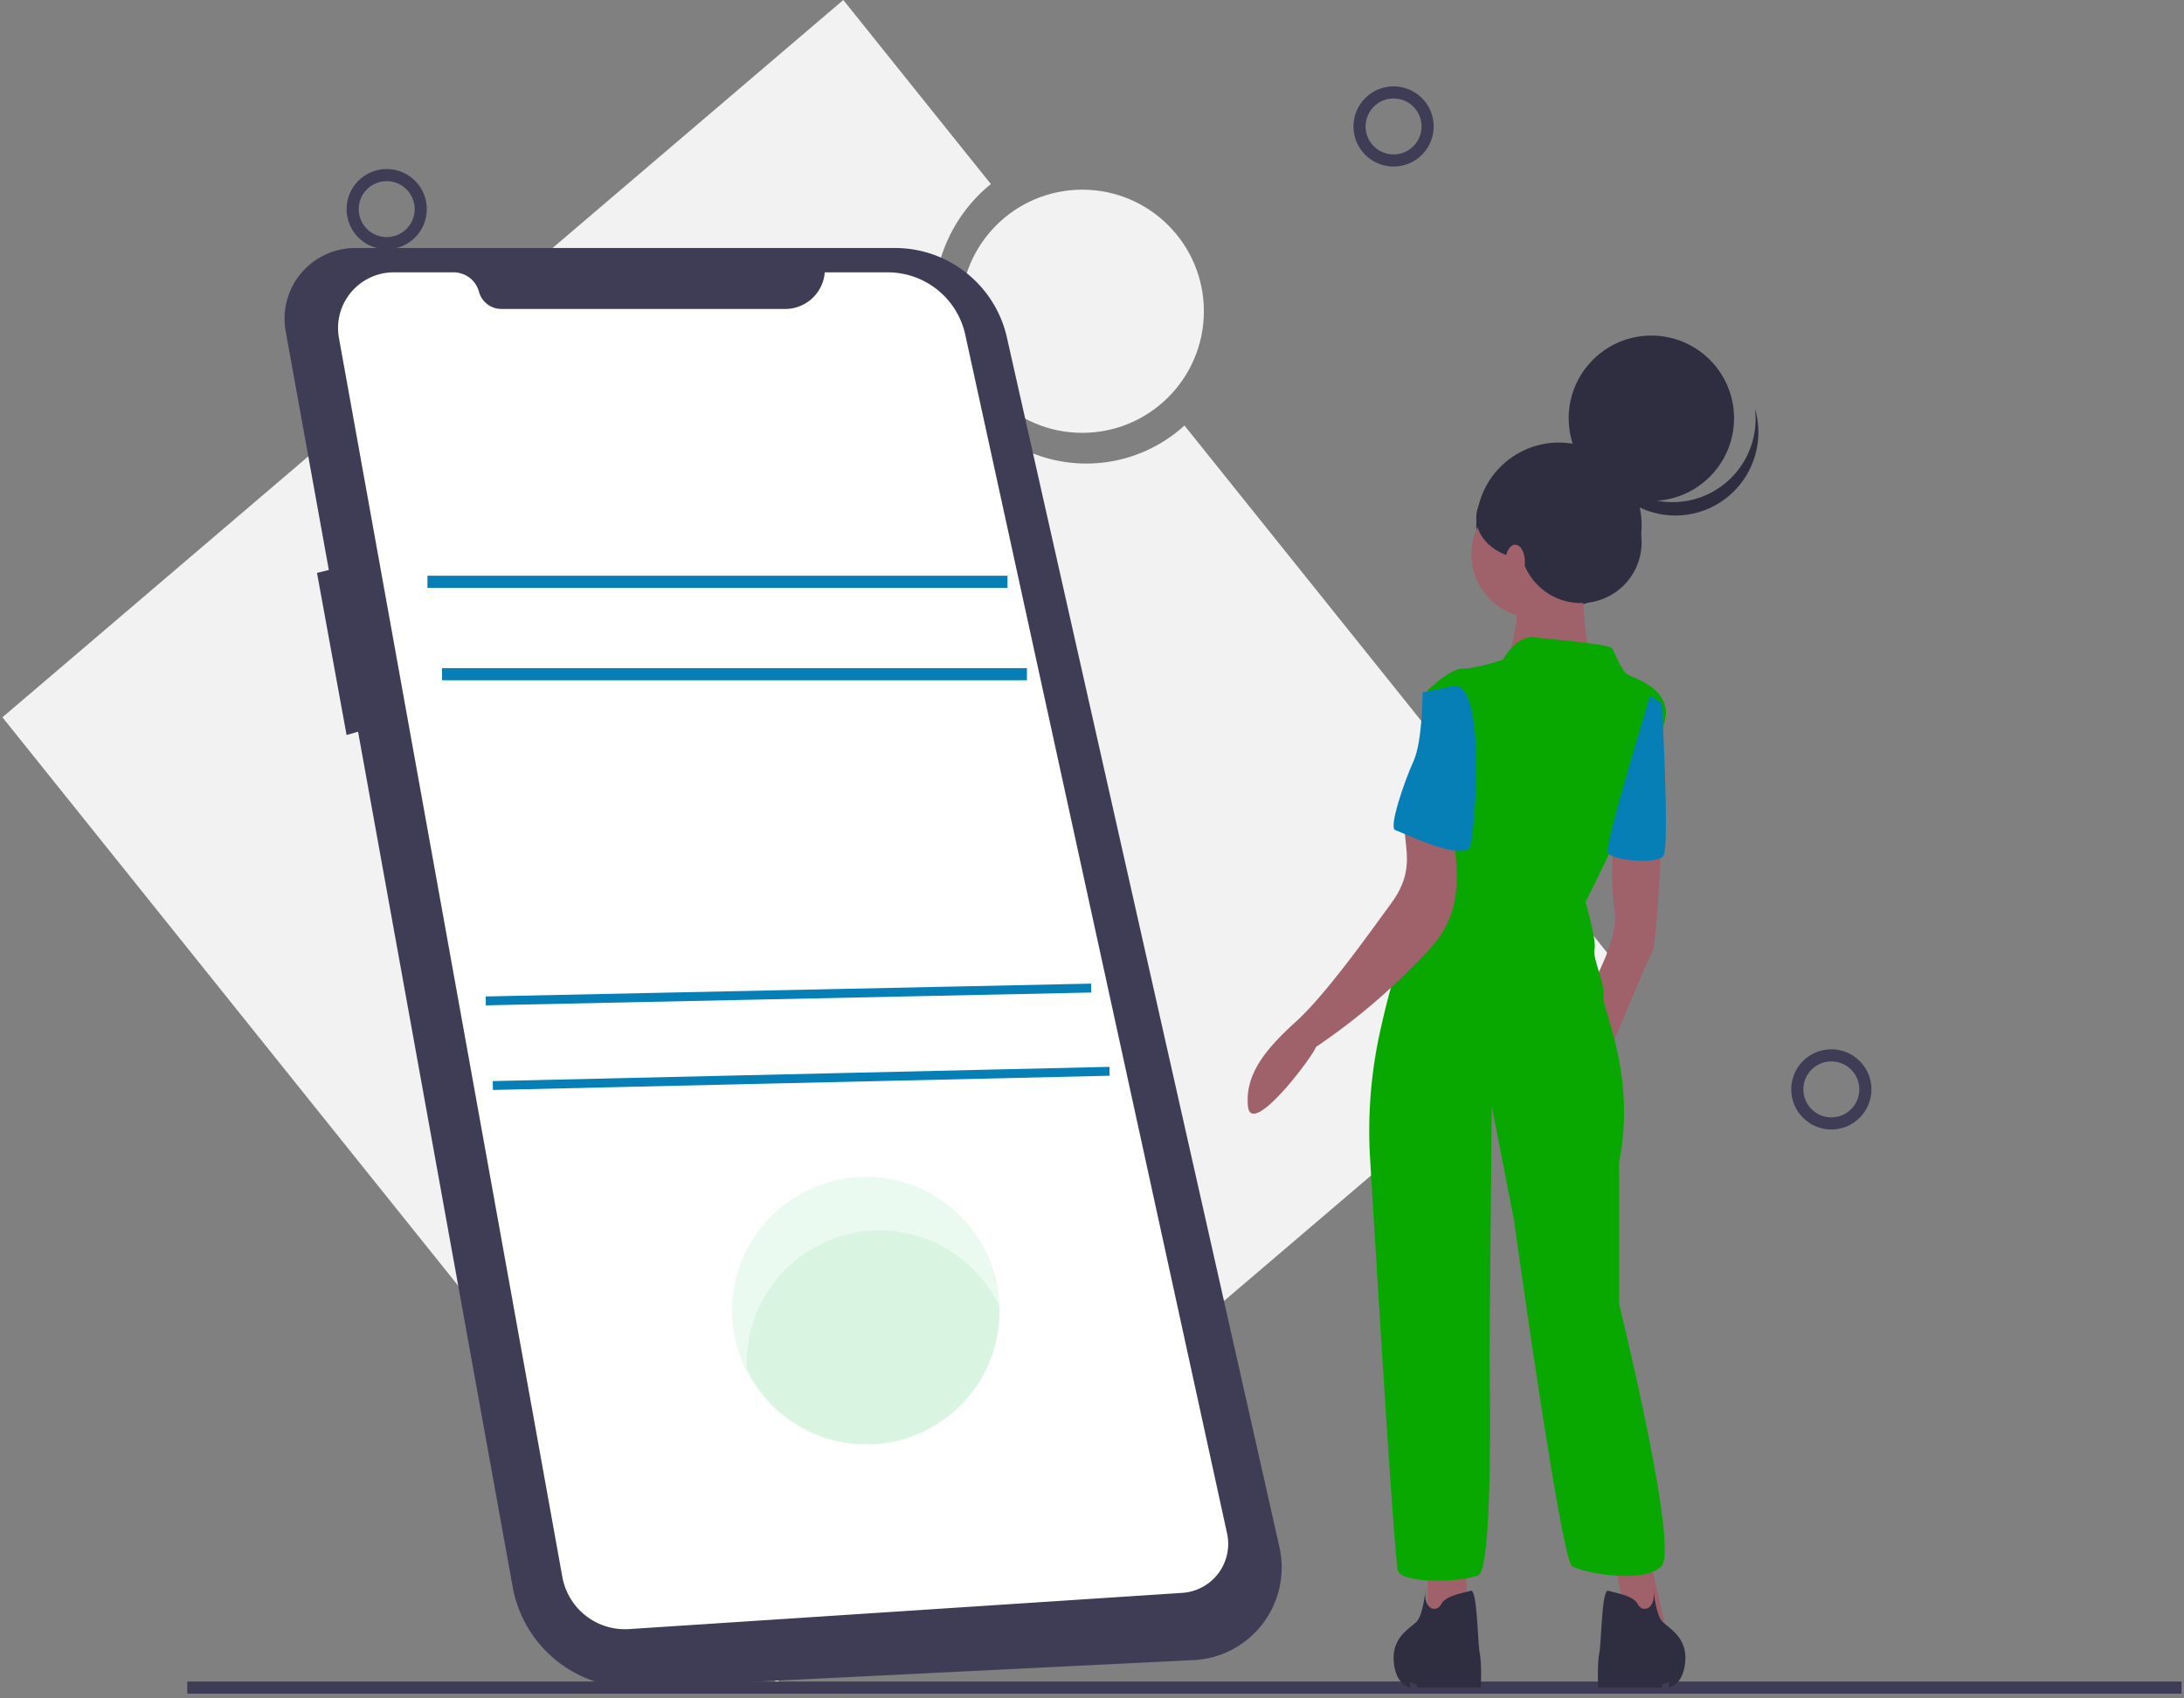 <svg xmlns="http://www.w3.org/2000/svg" width="360" height="280"><rect width="100%" height="100%" fill="#808080" stroke="none"/><g fill="none" fill-rule="evenodd"><path fill="#F2F2F2" fill-rule="nonzero" d="M266.592 159.161l-71.351-89.01a23.971 23.971 0 01-11.54 5.817c-13.432 2.641-26.55-6.516-29.3-20.453-1.944-9.852 1.819-19.45 8.933-25.165L139.005 0 .401 118.255l127.587 159.161 138.604-118.255z"/><path stroke="#3F3D56" stroke-width="2" d="M30.869 278.218h328.73"/><circle cx="229.71" cy="20.846" r="5.612" stroke="#3F3D56" stroke-width="2"/><circle cx="301.871" cy="179.599" r="5.612" stroke="#3F3D56" stroke-width="2"/><circle cx="63.742" cy="34.477" r="5.612" stroke="#3F3D56" stroke-width="2"/><circle cx="178.396" cy="51.314" r="20.045" fill="#F2F2F2" fill-rule="nonzero"/><path fill="#3F3D56" fill-rule="nonzero" d="M58.636 40.89h88.903c8.836 0 16.492 6.129 18.436 14.756l44.92 199.41a15.297 15.297 0 01-2.74 12.613 15.27 15.27 0 01-11.408 6.018l-91.392 4.506c-10.124.5-19.046-6.594-20.85-16.576L59.023 120.632l-1.896.542-4.875-26.722 1.951-.489L47.09 54.61a11.652 11.652 0 012.551-9.575 11.634 11.634 0 018.995-4.143z"/><path fill="#FFF" fill-rule="nonzero" d="M135.95 44.9h10.387a13.07 13.07 0 0112.772 10.276l43.155 197.627a8.088 8.088 0 01-1.443 6.592 8.102 8.102 0 01-5.941 3.209l-91.176 5.97a10.488 10.488 0 01-11.01-8.6L55.869 55.706a9.175 9.175 0 011.994-7.515 9.191 9.191 0 017.049-3.292h9.853a4.336 4.336 0 014.187 3.206 3.828 3.828 0 003.697 2.83h46.777a6.54 6.54 0 006.524-6.036z"/><path fill="#067FB7" fill-rule="nonzero" stroke="#067FB7" d="M70.958 95.412h94.61v1h-94.61zm2.405 15.234h95.412v1H73.363zm7.204 54.121l98.794-2.093.01.465-98.794 2.093zm1.162 13.953l100.654-2.326.01.465-100.653 2.325z"/><path fill="#3ACC6C" fill-rule="nonzero" d="M120.668 216.08c0 12.178 9.872 22.05 22.05 22.05 12.176 0 22.048-9.872 22.048-22.05 0-.276-.004-.55-.016-.824-.449-12.008-10.43-21.445-22.445-21.22-12.015.224-21.637 10.028-21.637 22.044z" opacity=".1"/><path fill="#3ACC6C" fill-rule="nonzero" d="M123.073 224.755c0 .274.005.547.017.819 4.372 9.27 14.583 14.265 24.577 12.023 9.994-2.242 17.098-11.121 17.1-21.372 0-.275-.005-.547-.017-.819-4.372-9.27-14.583-14.265-24.577-12.023-9.994 2.242-17.098 11.121-17.1 21.372z" opacity=".1"/><circle cx="256.971" cy="86.592" r="13.63" fill="#2F2E41" fill-rule="nonzero"/><path fill="#9F616A" fill-rule="nonzero" d="M272.038 257.278l2.572 11.319h-6.247l-2.572-12.829zm-30.301.094v10.477l-6.414.748v-11.225zm32.071-117.492s-.728 15.941-1.457 17.053c-.73 1.112-7.29 17.054-7.29 17.054l-3.28-10.38s5.103-8.527 4.374-13.347c-.729-4.82-.27-10.75-.27-10.75l7.923.37z"/><circle cx="252.962" cy="91.403" r="10.423" fill="#9F616A" fill-rule="nonzero"/><path fill="#9F616A" fill-rule="nonzero" d="M260.874 92.205s-.374 15.068 2.245 17.328c2.62 2.26-14.968.377-14.968.377s3.742-10.548.749-12.808c-2.994-2.26 11.974-4.897 11.974-4.897z"/><path fill="#08A800" fill-rule="nonzero" d="M247.735 108.757s2.208-4.07 5.152-3.7c2.945.37 12.514 1.11 12.882 1.85.369.74 1.473 3.33 2.209 4.07.736.74 6.257 1.85 6.625 6.289.368 4.439-13.25 31.445-13.25 31.445s1.84 6.29 1.472 7.77c-.368 1.48 1.84 5.919 1.472 7.768-.368 1.85 5.521 12.949 2.577 27.377v23.307s9.937 40.324 6.993 43.284c-2.945 2.96-12.882 1.11-14.723 0-1.84-1.11-9.57-56.973-9.57-56.973l-3.68-18.867-.368 41.434s.736 34.776-1.84 35.886c-2.577 1.11-12.514 1.48-13.25-.74-.574-1.732-3.387-47.794-4.598-67.985a75.812 75.812 0 011.62-20.782c1.533-6.984 3.757-15.189 6.29-18.519 4.785-6.29 7.73-26.267 7.73-26.267l-6.257-11.468s3.68-3.7 5.889-3.7c2.208 0 6.625-1.48 6.625-1.48z"/><path fill="#067FB7" fill-rule="nonzero" d="M272.025 114.655l1.902 1.318s1.344 23.656.262 25.126c-1.082 1.469-8.603.752-9.17-.543-.567-1.294 7.006-25.901 7.006-25.901z"/><path fill="#9F616A" fill-rule="nonzero" d="M239.299 135.975c1.09 7.547 2.046 14.265-3.53 20.343a104.564 104.564 0 01-18.827 16.267c-.684 1.807-10.724 15.078-11.235 9.784-.51-5.294 2.958-9.443 7.888-13.92 4.93-4.476 11.826-14.189 15.717-19.518 3.891-5.33 2.289-8.653 2.154-13.104-.135-4.452 6.303.202 7.833.148z"/><path fill="#2F2E41" fill-rule="nonzero" d="M234.962 262.183s-.373 4.11-1.491 5.21c-1.119 1.101-4.101 2.57-3.729 6.605.373 4.037 2.797 4.22 2.797 4.22l-.187-.917 1.119.367.186.55h10.439s.186-3.853-.186-5.687c-.373-1.835-.373-10.642-1.492-10.275-1.118.367-4.1.734-4.846 2.202-.746 1.468-2.983.953-2.61-2.275zm37.604 0s.373 4.11 1.491 5.21c1.119 1.101 4.101 2.57 3.728 6.605-.372 4.037-2.796 4.22-2.796 4.22l.187-.917-1.119.367-.186.55h-10.44s-.186-3.853.187-5.687c.373-1.835.373-10.642 1.492-10.275 1.118.367 4.1.734 4.846 2.202.746 1.468 2.983.953 2.61-2.275z"/><path fill="#067FB7" fill-rule="nonzero" d="M239.76 113.051l-5.264 1.099s0 8.054-1.504 11.35c-1.504 3.294-4.136 10.983-3.008 11.349 1.128.366 11.656 5.492 12.408 2.563.752-2.93 2.632-26.36-2.632-26.36z"/><circle cx="272.205" cy="68.953" r="13.63" fill="#2F2E41" fill-rule="nonzero"/><path fill="#2F2E41" fill-rule="nonzero" d="M283.713 80.183a13.65 13.65 0 01-12.42 1.87 13.706 13.706 0 01-8.71-9.076 13.715 13.715 0 008.965 11.209 13.654 13.654 0 0014.021-2.956 13.75 13.75 0 003.706-13.88 13.736 13.736 0 01-5.562 12.833z"/><circle cx="260.579" cy="89.399" r="10.022" fill="#2F2E41" fill-rule="nonzero"/><ellipse cx="252.16" cy="85.39" fill="#2F2E41" fill-rule="nonzero" rx="8.82" ry="6.815"/><ellipse cx="249.755" cy="92.606" fill="#A0616A" fill-rule="nonzero" rx="1.604" ry="2.806"/></g></svg>